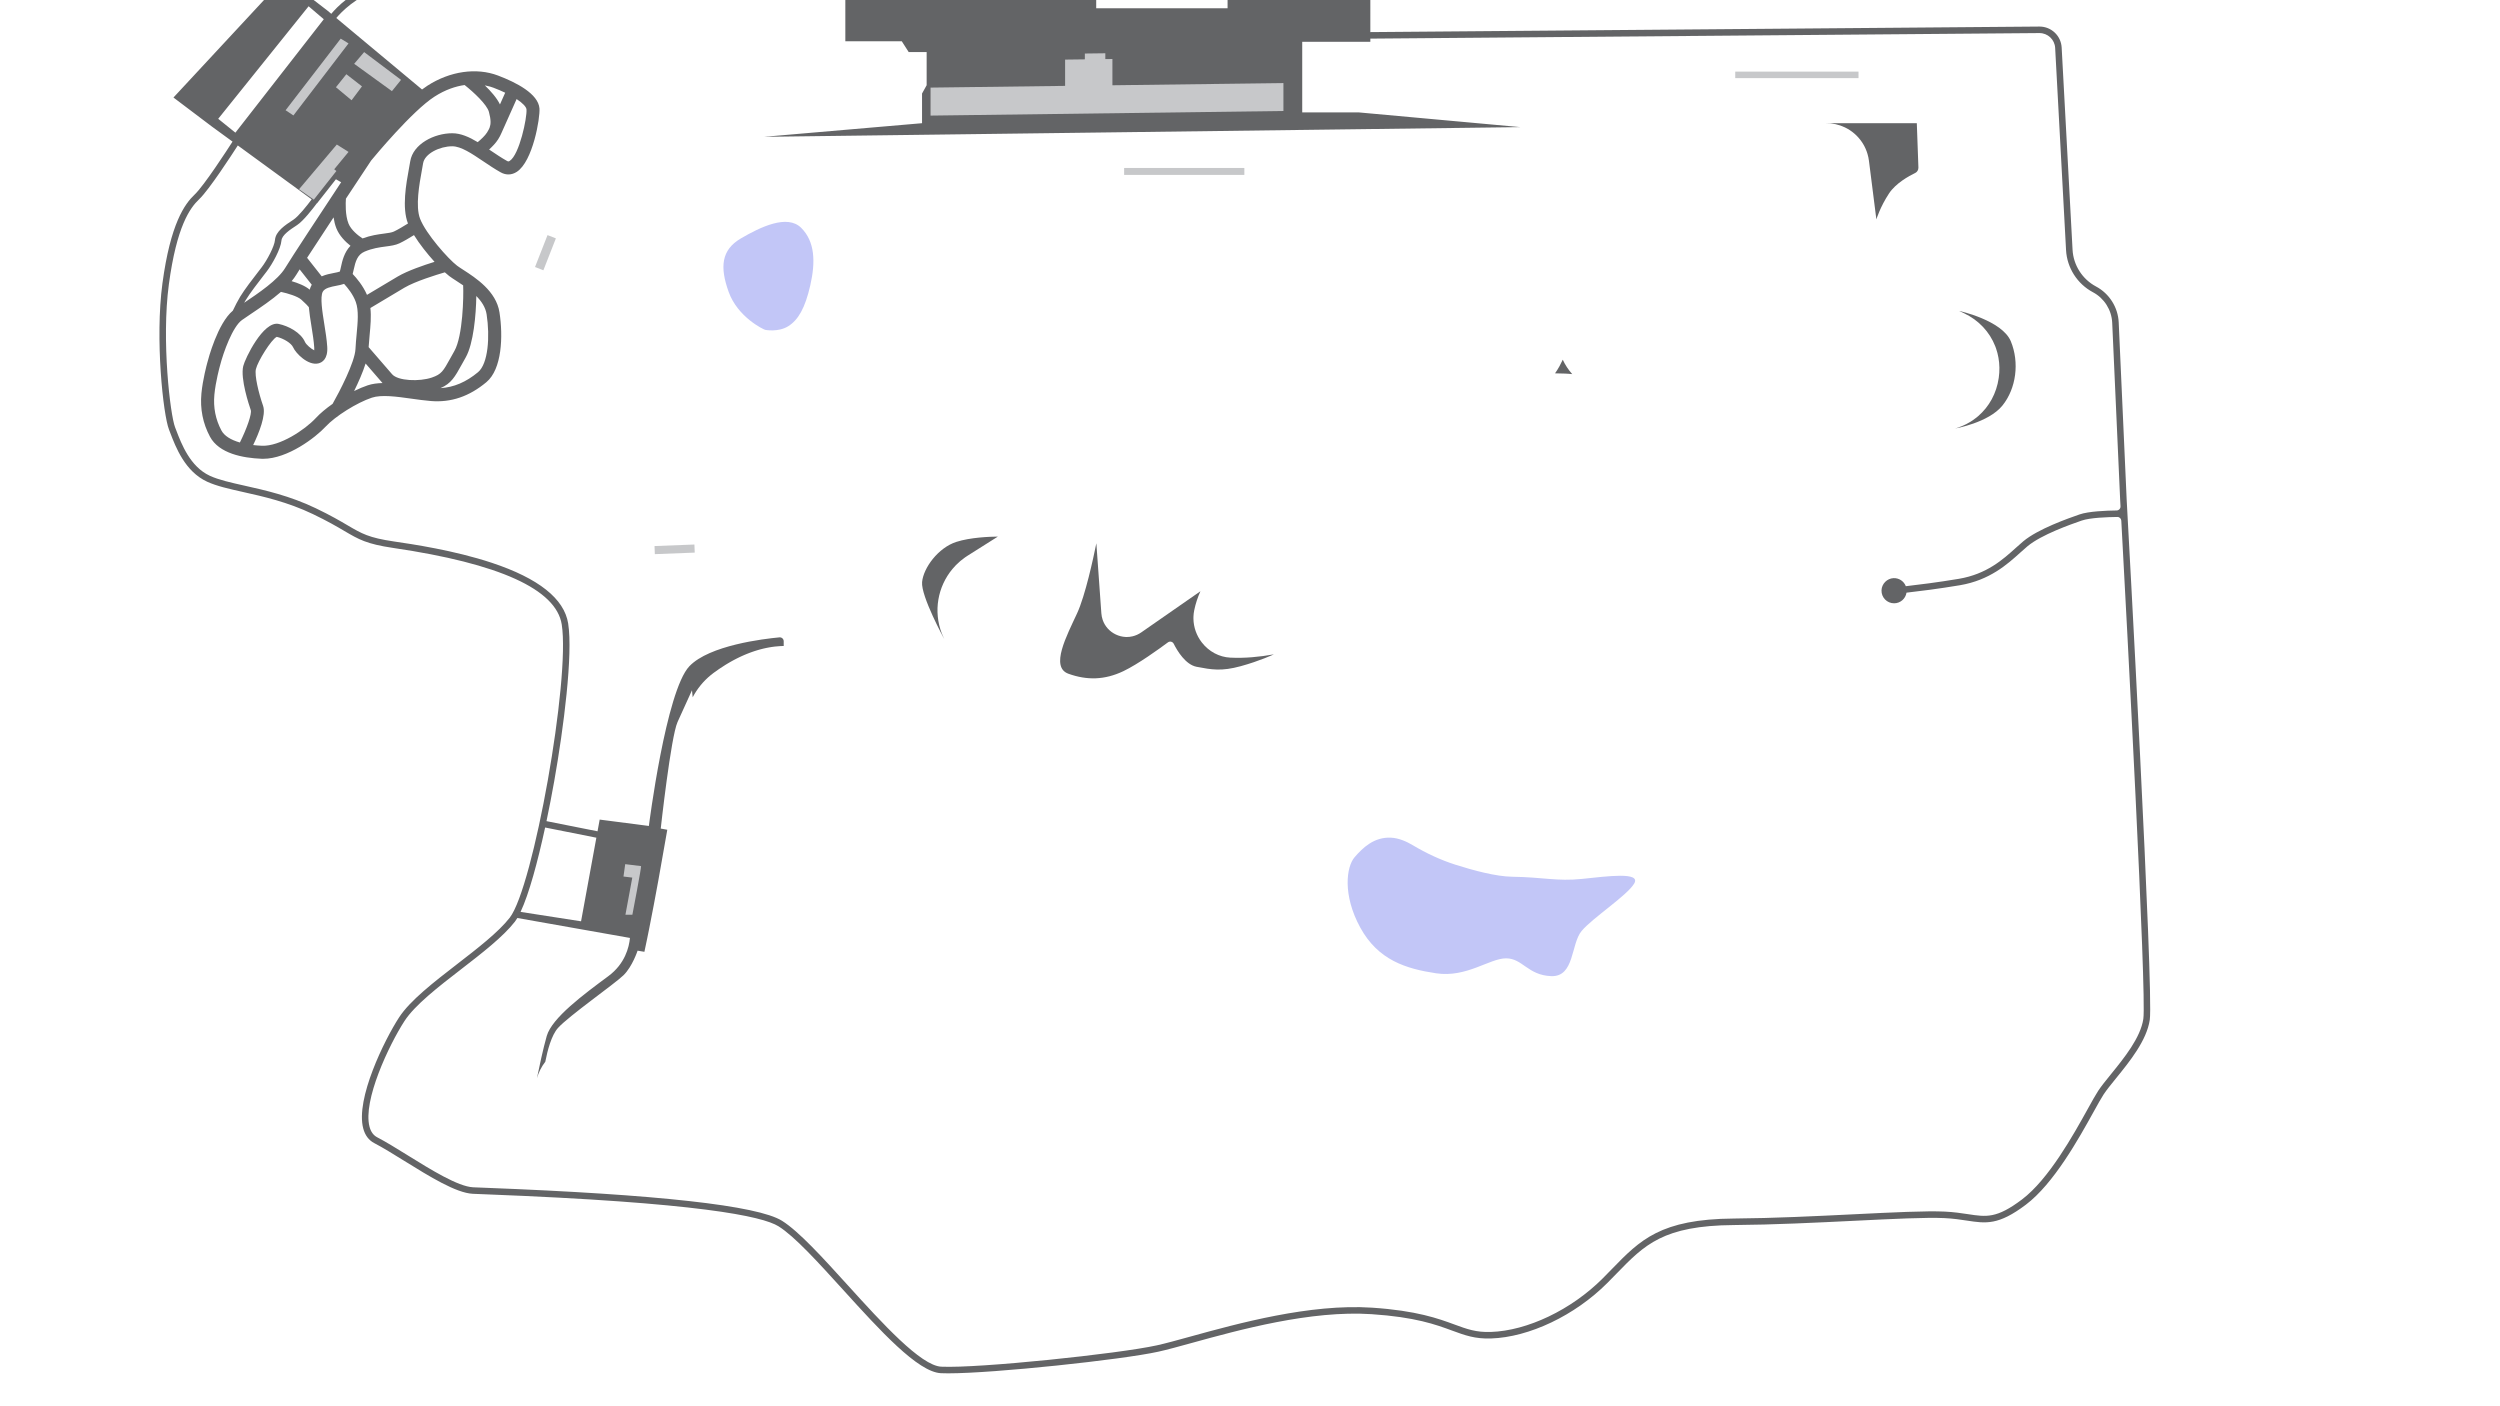<?xml version="1.0" encoding="UTF-8"?>
<svg id="Background" xmlns="http://www.w3.org/2000/svg" viewBox="0 0 1920 1080">
  <g id="Water">
    <path d="M587.667,253.333c-1.333-.333-21-9.667-28-29s-5.667-32.442,9.333-41.221,35.667-18.779,46.333-8.112,11,26.333,7,44-9.333,26.778-17,31.556-17.667,2.778-17.667,2.778Z" style="fill: #c2c6f7;"/>
    <path d="M1084.991,649.107c10.311,6.162,21.201,11.284,32.643,14.94,14.021,4.48,31.399,9.116,43.7,9.287,24,.333,34.333,3.667,53.667,1.667s45.667-5.667,40,3.667-32,26.333-40.333,36.333-5.333,35.333-23.333,34.667-22-13.667-34.667-13.667-30.333,14.999-53.667,11.499-44.667-10.166-58.333-35.166-10.667-46.667-4.333-54,15-15.667,28-15c6.036.31,12,2.99,16.657,5.774Z" style="fill: #c2c6f7;"/>
  </g>
  <g id="Pavement">
    <path d="M944.857,505.069c-8.473-.424-16.433-4.668-21.841-11.645-4.115-5.309-6.344-11.703-6.456-18.208-.009-.542-.004-1.085.016-1.628.061-1.629.255-3.26.586-4.878,1.04-5.076,2.657-9.97,4.772-14.631l-45.445,31.605c-2.104,1.464-4.401,2.477-6.778,3.031-1.426.333-2.881.5-4.342.5-.358,0-.716-.01-1.074-.03-2.507-.141-5.011-.775-7.392-1.913-4.815-2.302-8.346-6.292-10.024-11.138-.559-1.615-.913-3.326-1.04-5.1l-3.844-53.813c-2.351,11.639-8.493,40.171-14.774,53.778-8,17.333-20.889,41.333-6.667,46.444,14.222,5.111,27.778,4.889,42.222-2,11.276-5.378,27.563-17.169,34.166-22.083,1.495-1.113,3.623-.611,4.46,1.053,2.754,5.476,9.092,16.061,17.596,17.696,11.556,2.222,19.111,3.556,33.778-.444s25.54-9.111,25.54-9.111l-.007-0c-11.151,1.984-22.406,3.07-33.454,2.514Z" style="fill: #636466;"/>
    <path d="M731.52,436.942c.817-.977,1.665-1.933,2.564-2.852.013-.013.026-.025.038-.038,1.029-1.051,2.113-2.061,3.247-3.029.147-.126.3-.247.449-.371,1.082-.902,2.204-1.77,3.377-2.59.648-.453,1.31-.894,1.986-1.32l23.173-14.636c-6.253.062-21.073.595-31.853,4.06-14,4.5-25.333,20-26.333,30.833-1,10.833,17.044,43.856,17.044,43.856-.711-1.431-1.348-2.881-1.911-4.344-6.566-17.06-3.148-35.977,8.219-49.57Z" style="fill: #636466;"/>
    <path d="M1508.221,240.481c11.464,5.4,19.831,14.478,24.105,25.386.225.574.439,1.153.641,1.737,1.617,4.672,2.499,9.65,2.571,14.798.036,2.574-.13,5.19-.507,7.831-1.699,11.884-7.371,22.082-15.761,29.32-.466.402-.941.795-1.423,1.179-.965.767-1.963,1.497-2.992,2.188-.515.345-1.037.681-1.567,1.007-1.06.651-2.149,1.262-3.267,1.832-2.236,1.139-4.586,2.111-7.035,2.901-.529.171-1.065.329-1.604.483l-.005.004s25.791-4.481,36.457-17.647c10.667-13.167,13.167-33.167,6.5-49.333-6.667-16.167-39.737-23.392-39.737-23.392v0l3.624,1.707Z" style="fill: #636466;"/>
    <path d="M1430.085,109.312c.133.2.257.407.386.61.136.214.276.426.408.644,1.419,2.357,2.548,4.917,3.352,7.631.507,1.71.89,3.479,1.121,5.302l3.89,30.733,1.805,14.261c0-.001,2.842-9.494,9.73-19.938,5.155-7.815,15.286-13.391,20.06-15.703,1.588-.769,2.562-2.41,2.499-4.173l-1.226-34.059h-70.108c5.278-.104,10.307,1.039,14.791,3.172,5.385,2.561,9.985,6.549,13.29,11.519Z" style="fill: #636466;"/>
    <path d="M1200.198,276.247c-.771,1.689-1.597,3.347-2.491,4.961-1.137,2.051-2.286,3.881-3.448,5.517,2.275.045,4.771.105,7.486.187,1.818.054,3.749.203,5.729.416-2.934-3.307-5.424-7.024-7.276-11.08Z" style="fill: #636466;"/>
    <g>
      <polygon points="411.148 834.155 411.149 834.149 411.148 834.156 411.148 834.155" style="fill: #636466;"/>
      <path d="M1633.274,383.554l-6.109-135.949c-.521-11.584-7.207-22.157-17.449-27.594-10.463-5.552-17.358-16.349-17.995-28.176l-8.366-155.311c-.488-9.074-7.95-16.132-17.021-16.132-.048,0-.097,0-.145 0l-513.773,4.264V-15.444h-109.639V6.333h-100.889V-15.444h-183.28v-2.385l-326.245-4.004-.059-0-.06.002c-.791.028-19.641.772-43.057,8.801-18.936,6.492-30.539,18.577-34.763,23.628l-2.981-2.486-14.444-11.111-13.028-3.333,5.719,4.889h-25.579l-70.889,76.335,29.556,22.331,15.81,11.534c-3.857,6.011-21.816,33.75-29.086,40.644-7.667,7.27-18.573,22.256-24.757,68.273-5.742,42.728.571,100.82,5.039,112.237.296.755.606,1.567.934,2.426,4.256,11.134,11.379,29.769,28.346,37.6,7.351,3.393,16.817,5.508,27.778,7.958,15.155,3.387,34.015,7.601,53.459,16.916,11.35,5.437,18.471,9.622,24.193,12.985,10.993,6.46,17.048,10.019,37.428,13.012,81.661,11.989,125.23,31.774,129.498,58.805,6.61,41.862-21.765,201.807-39.949,225.186-8.617,11.079-24.733,23.534-40.32,35.579-17.821,13.771-36.248,28.012-44.693,41.041-11.126,17.165-33.497,62.445-27.502,85.185,1.396,5.295,4.237,9.09,8.445,11.282,6.605,3.439,14.623,8.409,23.111,13.671,19.536,12.109,39.737,24.632,52.585,25.274,1.716.086,5.008.213,9.586.39,163.702,6.32,212.83,16.85,225.217,24.569,12.326,7.681,30.449,27.65,49.636,48.792,28.195,31.068,57.351,63.194,75.125,64.027,1.623.076,3.488.112,5.578.112,35.29-.001,133.229-10.421,161.3-16.612,6.75-1.489,15.656-3.945,25.968-6.79,36.287-10.008,91.115-25.131,137.772-22.047,33.757,2.234,49.422,8.001,62.01,12.635,9.775,3.598,17.481,6.435,29.793,6.037,29.351-.963,64.38-17.647,89.241-42.509,2.527-2.526,4.92-4.987,7.233-7.367,21.572-22.185,35.823-36.841,90.129-37.234,30.387-.221,63.495-1.851,92.705-3.289,29.581-1.456,55.132-2.715,68.933-2.047,6.884.333,12.435,1.178,17.332,1.924,14.529,2.212,24.13,3.675,45.183-12.202,21.489-16.205,40.599-50.68,52.017-71.277,3.268-5.896,5.849-10.552,7.681-13.349,2.26-3.448,5.633-7.604,9.539-12.417,10.515-12.954,23.601-29.076,25.954-44.943,3.113-20.987-16.901-384.25-17.754-399.678ZM258,137.667l4,2.299 0-0c-15.414,23.313-37.926,57.487-42.944,65.779-5.653,9.339-20.549,19.396-31.53,26.783.396-.708.786-1.383,1.166-2.006,3.34-5.491,9.358-13.273,13.752-18.955.889-1.149,1.713-2.215,2.438-3.162,4.283-5.594,10.764-17.235,11.277-23.649.342-4.272,6.692-8.423,11.794-11.759l.193-.126c4.832-3.159,12.191-12.694,15.259-16.824l.095.07,14.5-18.449ZM383.966,80.211c-2.395-5.006-7.101-10.293-11.632-14.653,2.976.551,5.227,1.279,6.563,1.785,3.355,1.269,6.375,2.57,9.088,3.866l-4.019,9.002ZM396.761,76.081c4.835,3.185,7.434,6.05,7.588,7.984.502,6.279-5.396,34.697-12.912,39.523-.77.494-1.182.503-2.001.046-4.291-2.395-8.598-5.299-12.763-8.109-.347-.234-.691-.465-1.036-.698,2.444-2.206,5.151-4.987,6.936-7.843,1.016-1.627,1.878-3.203,2.551-4.835l11.636-26.067ZM375.502,85.955c1.628,6.108,1.515,9.377.513,12.068l-.514,1.152.014.006c-.404.834-.885,1.643-1.421,2.502-1.593,2.549-4.767,5.468-7.208,7.481-6.559-3.944-12.993-6.831-19.553-6.831-13.849,0-30.124,8.234-32.27,21.537-.244,1.511-.568,3.278-.926,5.234-2.213,12.088-5.554,30.344-.814,42.544-3.123,1.954-7.622,4.672-10.786,6.161-1.716.808-4.482,1.174-7.685,1.599-4.553.604-10.099,1.348-16.41,3.704-3.394-2.197-8.817-6.499-10.802-11.443-2.581-6.43-2.202-15.851-1.975-19.107,9.937-15.048,18.181-27.476,19.36-29.252,2.388-2.9,31.546-38.091,48.678-49.104,8.41-5.406,16.3-7.941,23.118-8.913,7.03,5.534,17.183,15.045,18.681,20.661ZM348.986,269.53c-1.17,2.059-2.196,3.916-3.126,5.597-5.485,9.923-6.789,12.28-14.152,14.812-9.56,3.288-26.112,2.646-30.59-2.54-5.105-5.911-14.537-16.798-18.008-20.804.19-3.036.47-6.085.747-9.052.688-7.372,1.343-14.452.604-20.994,5.472-3.296,17.609-10.592,26.075-15.572,8.453-4.972,24.709-9.961,31.11-11.823,1.234,1.131,2.357,2.087,3.324,2.824,1.455,1.109,3.312,2.308,5.461,3.696,1.632,1.054,3.424,2.212,5.267,3.476.434,8.352-.224,38.961-6.711,50.38ZM357.681,274.47c5.935-10.446,7.949-32.774,8.124-47.127,3.962,4.007,7.088,8.677,7.92,14.083,2.637,17.136,1.219,37.89-6.592,44.399-9.152,7.627-18.639,11.665-28.826,12.264,8.28-3.636,11.023-8.569,16.306-18.124.913-1.651,1.92-3.474,3.068-5.495ZM192.61,314.975c.904,2.759-2.898,13.863-8.38,24.874-7.052-2.022-11.989-5.164-14.157-9.21-4.522-8.441-6.349-17.696-5.429-27.505.945-10.081,4.141-21.68,4.173-21.796l.029-.111c2.797-11.041,9.896-30.435,17.036-35.475,2.028-1.432,4.438-3.053,6.99-4.769,7.38-4.964,15.82-10.652,22.899-16.815,5.291,1.142,12.701,3.371,15.586,5.916,3.184,2.809,4.971,4.775,5.828,5.798.398,4.571,1.186,9.524,1.999,14.599.903,5.634,1.836,11.459,2.158,16.504.058.902.04,1.57-.004,2.051-2.32-1.02-6.234-4.412-7.092-6.373-3.189-7.29-12.715-12.31-20.218-13.889-11.875-2.502-25.871,26.706-27.228,32.401-2.3,9.664,4.435,29.852,5.808,33.799ZM223.972,215.938c1.375-1.65,2.614-3.322,3.639-5.016.593-.98,1.451-2.351,2.521-4.037l9.322,11.821c-.117.196-.243.38-.353.585-.525.972-.932,2.044-1.254,3.187-3.458-2.985-9.074-5.132-13.875-6.54ZM202.056,311.691c-3.522-10.126-6.656-23.451-5.526-28.199,1.469-6.167,11.801-22.751,16.018-24.802,5.45,1.311,11.211,4.95,12.538,7.981,2.07,4.732,11.574,14.325,19.451,12.414,2.795-.678,7.393-3.235,6.786-12.736-.352-5.521-1.324-11.585-2.264-17.45-1.487-9.278-3.337-20.825-1.16-24.856,1.548-2.866,6.289-3.781,10.472-4.589,2.073-.4,4.09-.794,5.88-1.447,2.75,2.981,6.977,8.194,9.037,13.999,2.303,6.492,1.481,15.291.611,24.607-.348,3.723-.708,7.573-.894,11.483-.481,10.103-12.359,32.906-17.575,42.068-5.047,3.55-9.54,7.288-12.766,10.773-8.639,9.329-27.875,21.948-41.46,21.401-2.373-.097-4.628-.281-6.785-.53,4.518-9.372,10.064-23.138,7.637-30.117ZM280.784,279.182c4.174,4.82,9.407,10.864,12.766,14.752.074.086.159.163.235.247-4.088.099-7.935.598-11.366,1.742-3.276,1.092-6.835,2.603-10.466,4.399,3.246-6.597,6.666-14.273,8.831-21.14ZM305.465,212.357c-7.361,4.33-17.477,10.399-23.623,14.095-3.02-7.029-7.99-12.888-10.992-16.034.281-1.026.521-2.12.773-3.283,1.393-6.431,2.892-11.536,8.347-13.874,6.055-2.595,11.443-3.31,16.197-3.94,4.028-.534,7.507-.996,10.628-2.464,3.375-1.588,7.845-4.252,11.141-6.299,4.293,6.94,10.25,14.428,15.783,20.53-8.159,2.531-20.646,6.793-28.255,11.269ZM269.184,188.761c-4.893,5.059-6.362,11.765-7.335,16.259-.26,1.203-.603,2.784-.872,3.547-.928.378-3.044.787-4.502,1.068-2.859.552-6.245,1.206-9.392,2.597l-11.231-14.242c5.548-8.556,12.948-19.838,20.33-31.048.433,2.886,1.116,5.807,2.177,8.452,2.298,5.724,6.929,10.302,10.824,13.367ZM167.583,91.24L237.011,4.814l11.656,9.964-67.889,87.111-13.195-10.648ZM418.658,635.526l39.35,7.83-11.756,64.206-46.457-7.226c6.47-13.683,13.158-38.474,18.862-64.81ZM1646.083,782.498c-2.153,14.514-14.761,30.046-24.891,42.526-3.992,4.919-7.44,9.167-9.839,12.828-1.935,2.952-4.555,7.679-7.872,13.664-11.226,20.251-30.013,54.145-50.653,69.71-19.372,14.609-27.203,13.416-41.421,11.251-5.016-.764-10.702-1.629-17.842-1.975-14.047-.68-39.708.585-69.42,2.047-29.162,1.437-62.215,3.063-92.497,3.283-56.396.409-72.033,16.49-93.676,38.749-2.303,2.367-4.683,4.814-7.185,7.317-24.013,24.012-57.719,40.123-85.87,41.046-11.327.379-18.276-2.189-27.901-5.731-12.21-4.494-28.931-10.649-63.407-12.931-47.488-3.144-102.82,12.117-139.432,22.215-10.245,2.826-19.092,5.267-25.716,6.728-29.522,6.511-136.794,17.736-165.566,16.389-15.701-.736-45.429-33.493-71.657-62.394-19.427-21.407-37.777-41.626-50.694-49.676-18.764-11.693-95.363-20.213-227.668-25.321-4.55-.176-7.823-.302-9.529-.388-11.56-.577-32.089-13.303-50.201-24.53-8.57-5.312-16.665-10.329-23.436-13.855-2.947-1.535-4.883-4.192-5.919-8.122-5.264-19.967,14.898-62.732,26.862-81.191,7.981-12.313,26.066-26.288,43.555-39.804,15.833-12.235,32.204-24.887,41.209-36.465.634-.816,1.274-1.774,1.917-2.849l86.465,15.313c-.666,7.164-3.758,19.833-16.578,29.335-18.889,14-43.333,32-47.333,46-2.758,9.653-5.867,24.289-7.533,32.45,1.338-4.659,3.54-8.957,6.432-12.694,1.644-8.573,4.708-20.386,9.768-25.978,8.444-9.333,43.444-33.778,50.278-40.444,6.833-6.667,10.833-18.889,10.833-18.889l5.232.872c.684-3.197,1.375-6.49,2.072-9.884.006-.028.011-.055.017-.083.416-2.029.835-4.097,1.254-6.187.11-.546.219-1.09.329-1.64,4.691-23.496,9.532-50.436,13.907-75.942l-5.034-.915s7.778-70.444,12.889-81.778c5.111-11.333,11.111-24.444,11.111-24.444l.541,5.406c3.418-6.519,8.122-12.322,13.931-17.076.549-.449,1.115-.881,1.683-1.311.159-.121.311-.248.472-.367 0-0.0.001-.001.001-.001.003-.002.006-.005.009-.007,2.711-2.007,5.7-4.062,8.929-6.062.067-.042.133-.084.201-.126.514-.317,1.035-.632,1.561-.946.038-.023.075-.046.114-.069.333-.198.672-.393,1.009-.589.238-.138.472-.278.712-.416.227-.13.459-.257.688-.386.355-.2.708-.401,1.067-.599.487-.267.98-.531,1.476-.794.106-.056.209-.114.316-.17.411-.217.83-.429,1.247-.642.197-.1.39-.203.588-.303.396-.199.798-.393,1.199-.588.224-.109.444-.221.67-.329.375-.179.756-.354,1.135-.529.257-.12.512-.242.771-.359.481-.218.968-.43,1.455-.642.162-.07.321-.144.483-.213.396-.17.799-.334,1.199-.499.259-.107.515-.218.776-.323.449-.181.905-.355,1.359-.531.216-.083.428-.17.645-.252.445-.168.896-.328,1.346-.49.231-.083.46-.171.692-.252.458-.161.922-.313,1.385-.467.228-.076.453-.156.682-.23.573-.186,1.152-.362,1.732-.537.122-.037.242-.077.365-.113.46-.136.926-.263,1.39-.392.246-.068.49-.142.738-.208.589-.158,1.184-.306,1.779-.451.125-.031.248-.065.373-.095.67-.16,1.344-.31,2.022-.454.053-.011.105-.024.158-.036.536-.112,1.078-.214,1.619-.315.196-.037.391-.079.588-.114.378-.068.761-.125,1.142-.188.363-.06.724-.125,1.089-.179.225-.034.452-.059.677-.09.524-.073,1.048-.148,1.576-.21.13-.015.262-.025.393-.04,1.382-.155,2.774-.276,4.179-.35.755-.04,1.519-.045,2.281-.057v-3.639c0-1.766-1.511-3.151-3.27-2.988-12.017,1.114-53.833,6.075-69.174,22.174-18,18.889-31.111,122.667-31.111,122.667l-37.778-4.889-1.647,8.993-39.207-7.802c2.157-10.242,4.156-20.621,5.926-30.588,7.293-41.077,14.479-97.47,10.729-121.215-3-18.999-22.726-34.675-58.632-46.594-28.928-9.603-61.269-14.351-75.078-16.378-19.415-2.851-24.831-6.034-35.621-12.375-5.804-3.411-13.026-7.655-24.566-13.184-19.957-9.562-39.126-13.845-54.528-17.287-10.682-2.387-19.907-4.448-26.773-7.618-15.119-6.978-21.787-24.422-25.771-34.845-.333-.872-.648-1.696-.948-2.463-3.616-9.242-10.562-66.421-4.74-109.749,5.974-44.45,16.126-58.562,23.243-65.311,7.674-7.276,25.419-34.655,29.693-41.319l56.731,41.39c-3.502,4.714-10.132,13.085-13.957,15.586l-.192.125c-6.33,4.139-13.505,8.829-14.043,15.545-.376,4.704-5.922,15.339-10.262,21.009-.721.941-1.54,2-2.423,3.143-4.466,5.775-10.583,13.685-14.069,19.415-1.845,3.033-3.888,7.076-5.605,10.672-11.647,9.773-18.781,36.709-19.648,40.126-.288,1.042-3.474,12.767-4.478,23.479-1.106,11.8,1.104,22.958,6.571,33.162,6.95,12.974,25.336,16.388,39.537,16.968.432.018.863.026,1.298.026,18.932-.001,40.336-16.448,47.908-24.625,7.463-8.061,24.088-18.49,35.579-22.321,7.394-2.464,19.065-.826,30.354.758,4.961.696,10.092,1.416,14.991,1.816,15.464,1.262,29.404-3.472,42.607-14.476,11.986-9.988,12.918-35.117,10.074-53.602-2.513-16.334-18.312-26.537-27.752-32.633-1.975-1.275-3.68-2.377-4.826-3.25-6.798-5.18-23.837-24.362-28.374-35.959-3.736-9.552-.572-26.834,1.318-37.159.372-2.033.708-3.872.961-5.443,1.212-7.514,12.824-13.129,22.397-13.129,6.725,0,14.994,5.577,23.749,11.482,4.337,2.925,8.822,5.95,13.481,8.551,4.04,2.254,8.4,2.126,12.278-.364,12.457-7.998,18.048-41.594,17.477-48.735-.901-11.262-17.834-19.962-31.881-25.277-16.555-6.264-36.794-3.348-54.14,7.804-1.333.857-2.728,1.848-4.161,2.93l-65.858-54.914c3.878-4.587,14.911-16.069,32.533-22.111,22.074-7.568,40.433-8.482,41.559-8.531l316.854,3.889V31.667h43.333l5.333,8.333h13.778v25.444l-3.54,6.389v22.781l-121.348,10.46,580.867-7.448-123.979-11.293h-43.556v-54.222h52.306v-2.454l513.814-4.264c6.424-.05,11.784,4.954,12.132,11.401l8.366,155.31c.729,13.568,8.641,25.954,20.644,32.324,8.687,4.611,14.356,13.578,14.799,23.402l6.11,135.975c.013.24.11,1.987.277,5.043.094,1.708-1.249,3.156-2.96,3.177-7.841.098-21.577.633-28.533,3.06-8.69,3.032-31.775,11.084-43.226,20.665-1.793,1.501-3.632,3.161-5.579,4.918-9.997,9.027-22.44,20.261-43.897,23.867-16.157,2.715-31.387,4.609-40.683,5.661-1.441-3.74-5.131-6.362-9.418-6.188-4.989.203-9.112,4.376-9.258,9.367-.161,5.472,4.227,9.958,9.662,9.958,4.827,0,8.815-3.541,9.538-8.165,9.362-1.059,24.708-2.967,40.986-5.703,22.897-3.848,36.493-16.124,46.42-25.086,1.911-1.725,3.716-3.355,5.438-4.795,10.75-8.995,33.209-16.83,41.663-19.779,6.386-2.227,19.949-2.696,27.417-2.78,1.608-.018,2.943,1.23,3.03,2.835,3.932,72.299,19.599,364.602,16.924,382.638Z" style="fill: #636466;"/>
    </g>
  </g>
  <g id="Buildings">
    <polygon points="854.333 65.487 854.333 45.312 848.889 45.382 848.889 40.91 833.167 41.111 833.167 45.583 818 45.778 818 65.953 714.667 67.278 714.667 88.778 985.667 85.24 985.667 63.803 854.333 65.487" style="fill: #c7c8ca;"/>
    <path d="M485.667,702.5s7.167-37.333,6.667-37.333-12.167-1.5-12.167-1.5l-1.333,9.5,6.763.833-5.263,28.5h5.333Z" style="fill: #c7c8ca;"/>
    <polygon points="219.333 84.667 261.667 29.667 267.667 33.333 225.333 88.667 219.333 84.667" style="fill: #c7c8ca;"/>
    <polygon points="229.667 145.333 258.667 111 267.667 116.667 256.667 130 258.333 131.333 241 153.333 229.667 145.333" style="fill: #c7c8ca;"/>
    <polygon points="279.667 40 308 61.333 301 70 272 49 279.667 40" style="fill: #c7c8ca;"/>
    <polygon points="266 57 278 66.333 270 77 258 67 266 57" style="fill: #c7c8ca;"/>
    <rect x="863.333" y="129" width="92.333" height="5.333" style="fill: #c7c8ca;"/>
    <rect x="1332.667" y="55" width="94.667" height="5" style="fill: #c7c8ca;"/>
    <rect x="502.778" y="418.778" width="30.667" height="6.222" transform="translate(-15.826 20.217) rotate(-2.202)" style="fill: #c7c8ca;"/>
    <rect x="415.459" y="180.908" width="6.889" height="26.327" transform="translate(99.671 -139.447) rotate(21.396)" style="fill: #c7c8ca;"/>
  </g>
</svg>